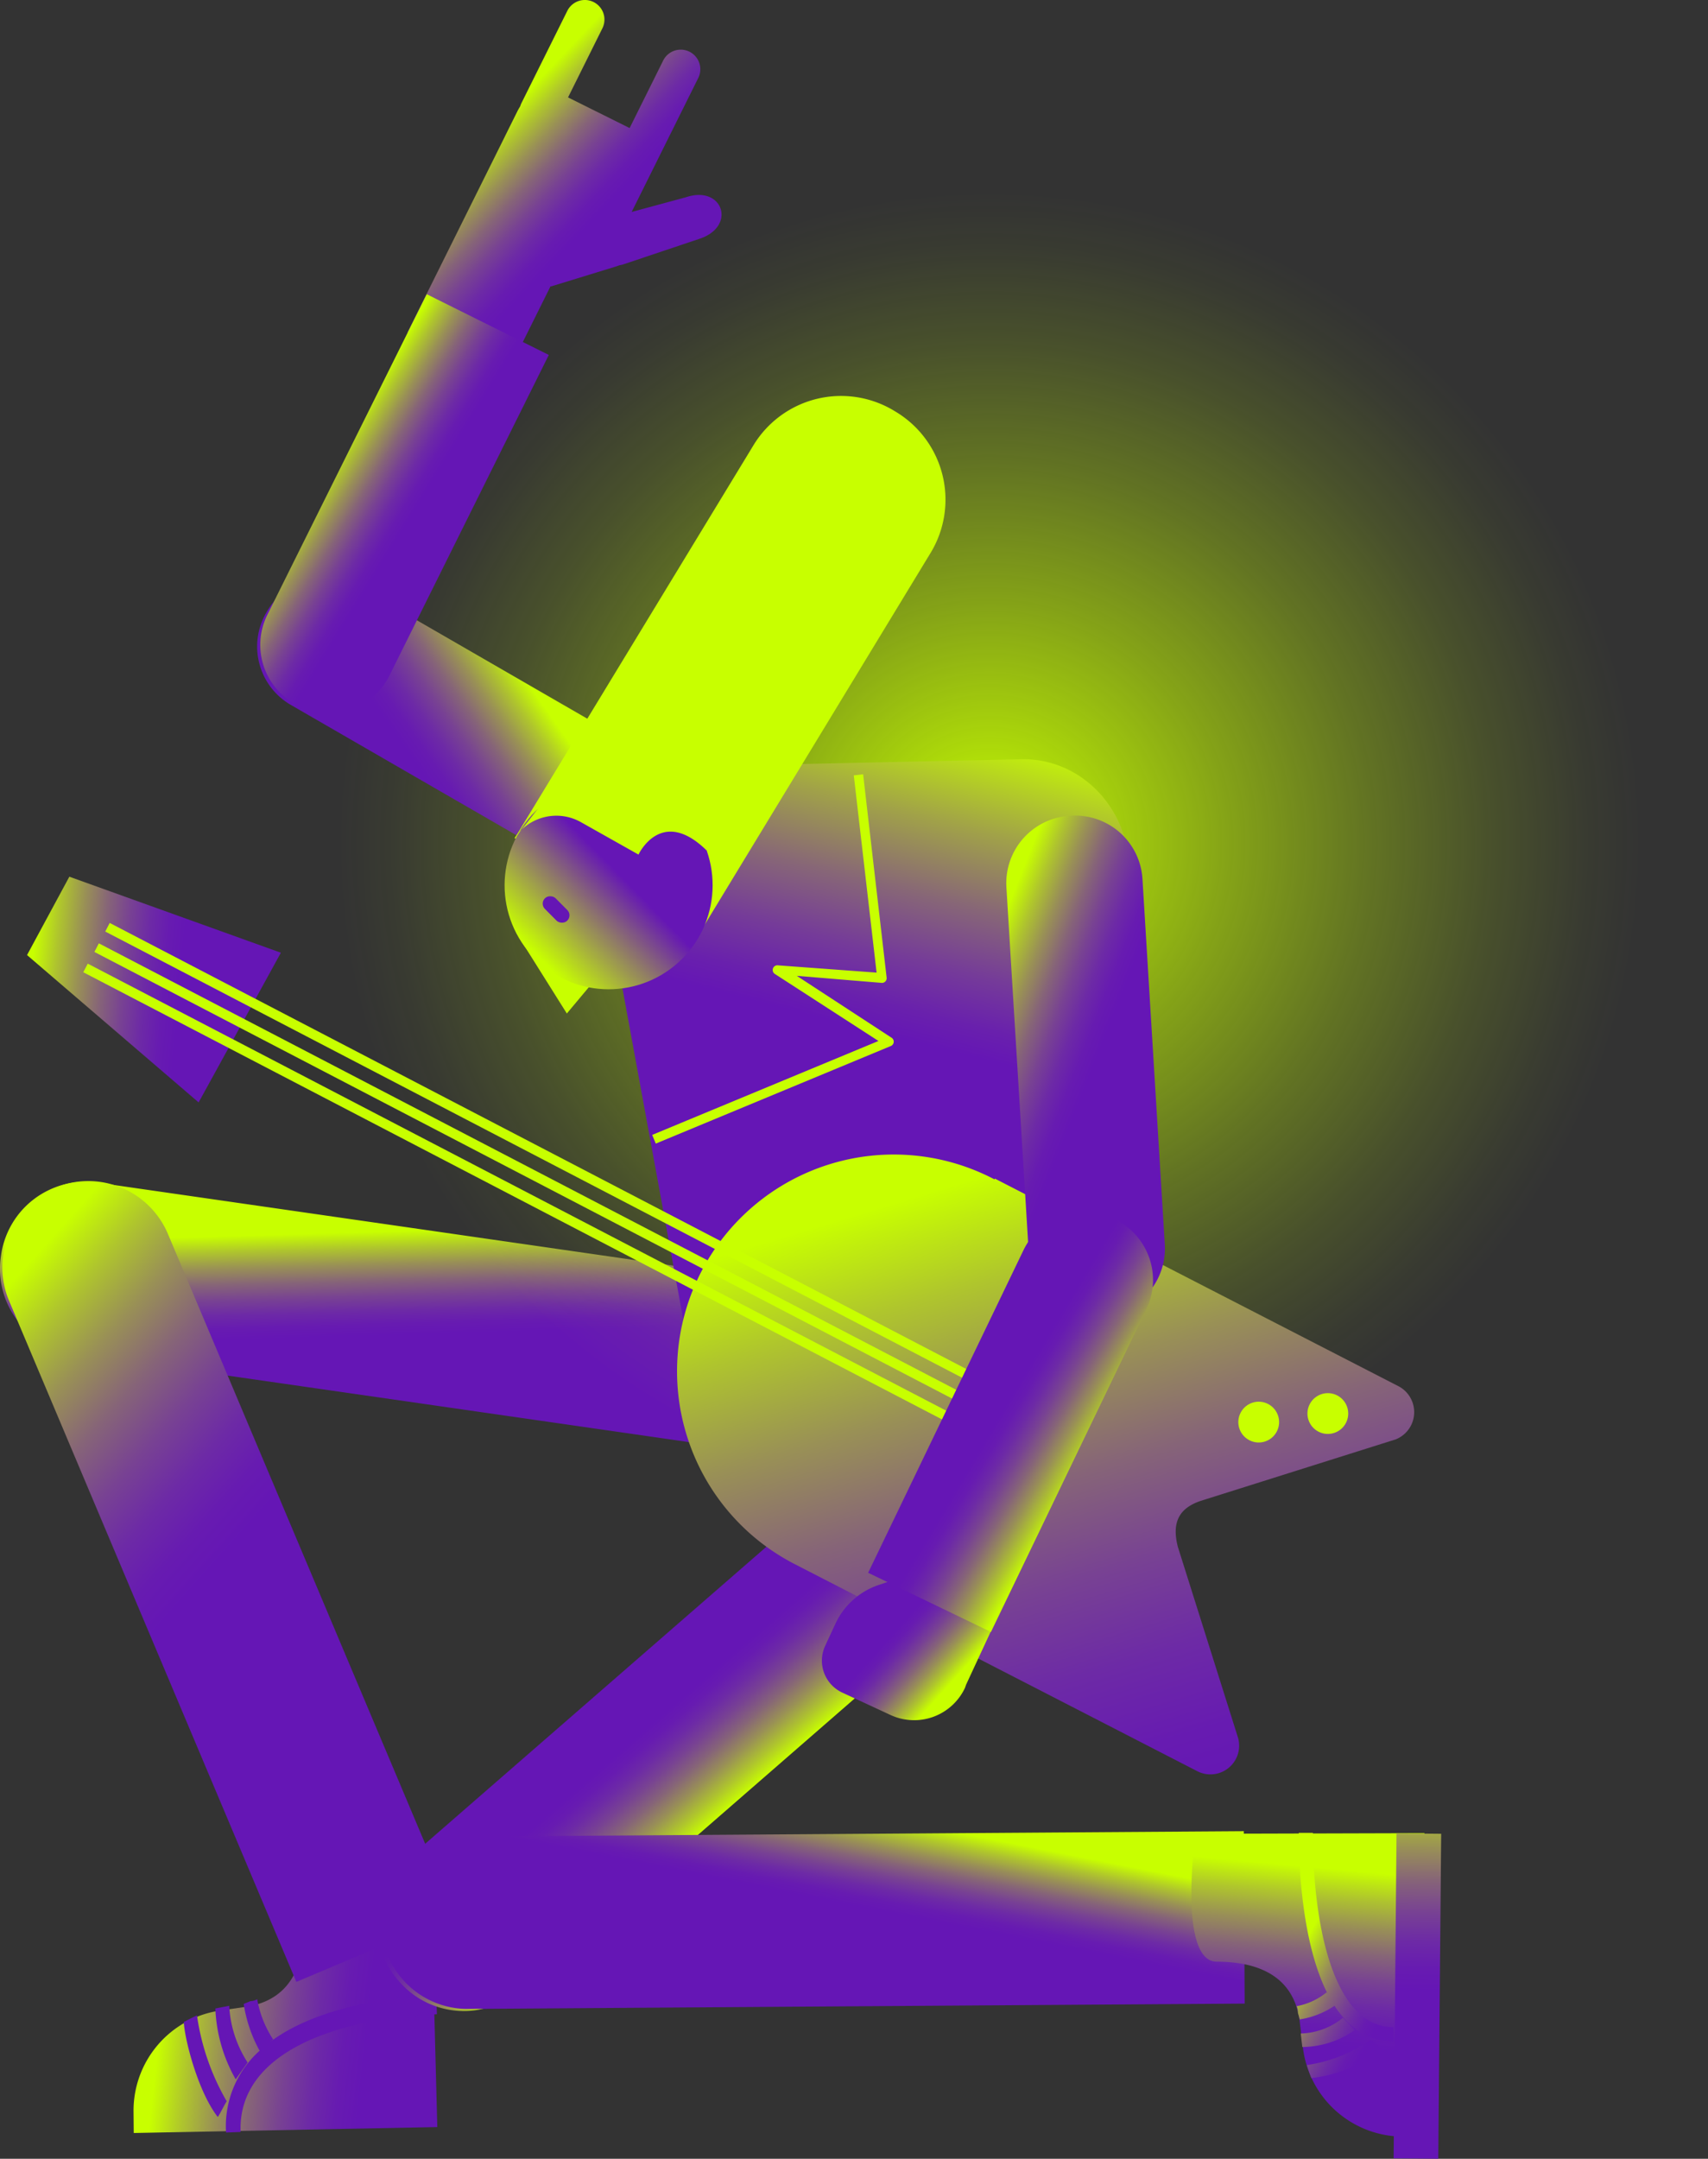 <svg id="Layer_1" data-name="Layer 1" xmlns="http://www.w3.org/2000/svg" xmlns:xlink="http://www.w3.org/1999/xlink" width="188.634" height="238.331" viewBox="0 0 188.634 238.331"><rect x="0" y="0" width="188.634" height="238.331" fill="#333333" stroke="none"/><defs><linearGradient id="linear-gradient" x1="51.655" y1="135.7" x2="52.155" y2="152.95" gradientTransform="translate(189.168 73.848) rotate(81.799)" gradientUnits="userSpaceOnUse"><stop offset="0" stop-color="#c8ff00"/><stop offset="0.102" stop-color="#afc52d"/><stop offset="0.208" stop-color="#999056"/><stop offset="0.312" stop-color="#866478"/><stop offset="0.412" stop-color="#784293"/><stop offset="0.506" stop-color="#6d2aa6"/><stop offset="0.592" stop-color="#671bb1"/><stop offset="0.664" stop-color="#6516b5"/></linearGradient><linearGradient id="linear-gradient-2" x1="17.935" y1="221.115" x2="52.185" y2="224.74" gradientTransform="matrix(1, 0, 0, 1, 0, 0)" xlink:href="#linear-gradient"/><linearGradient id="linear-gradient-3" x1="-5.462" y1="149.111" x2="36.788" y2="186.861" gradientTransform="matrix(1, 0, 0, 1, 0, 0)" xlink:href="#linear-gradient"/><linearGradient id="linear-gradient-4" x1="9641.111" y1="-4398.854" x2="9662.772" y2="-4392.242" gradientTransform="translate(-10537.407 -339.426) rotate(26.441)" xlink:href="#linear-gradient"/><radialGradient id="radial-gradient" cx="-9050.409" cy="93.084" r="71.946" gradientTransform="matrix(-1, 0, 0, 1, -8941.117, 0)" gradientUnits="userSpaceOnUse"><stop offset="0" stop-color="#c8ff00"/><stop offset="0.119" stop-color="#c8ff00" stop-opacity="0.847"/><stop offset="0.365" stop-color="#c8ff00" stop-opacity="0.55"/><stop offset="0.585" stop-color="#c8ff00" stop-opacity="0.314"/><stop offset="0.771" stop-color="#c8ff00" stop-opacity="0.143"/><stop offset="0.915" stop-color="#c8ff00" stop-opacity="0.039"/><stop offset="1" stop-color="#c8ff00" stop-opacity="0"/></radialGradient><linearGradient id="linear-gradient-5" x1="7931.074" y1="-5503.458" x2="7912.038" y2="-5503.458" gradientTransform="translate(-7840.632 4593.03) scale(1 0.801)" xlink:href="#linear-gradient"/><linearGradient id="linear-gradient-6" x1="9469.392" y1="-6712.905" x2="9481.754" y2="-6703.958" gradientTransform="translate(-9964.573 -5594.764) rotate(65.281)" xlink:href="#linear-gradient"/><linearGradient id="linear-gradient-7" x1="9881.323" y1="-4304.342" x2="9897.071" y2="-4279.595" gradientTransform="matrix(0.791, 0.612, -0.612, 0.791, -10304.152, -2436.374)" xlink:href="#linear-gradient"/><linearGradient id="linear-gradient-8" x1="9890.766" y1="-4309.415" x2="9911.532" y2="-4281.726" gradientTransform="matrix(0.604, -0.797, 0.797, 0.604, -2406.469, 10704.422)" xlink:href="#linear-gradient"/><linearGradient id="linear-gradient-9" x1="11439.326" y1="-4665.827" x2="11472.034" y2="-4619.276" gradientTransform="matrix(0.651, 0.759, -0.759, 0.651, -10885.143, -5566.283)" gradientUnits="userSpaceOnUse"><stop offset="0" stop-color="#c8ff00"/><stop offset="0.036" stop-color="#c1ee0d"/><stop offset="0.201" stop-color="#a1a248"/><stop offset="0.35" stop-color="#876677"/><stop offset="0.475" stop-color="#753b99"/><stop offset="0.572" stop-color="#6920ad"/><stop offset="0.629" stop-color="#6516b5"/></linearGradient><linearGradient id="linear-gradient-10" x1="2312.174" y1="-8990.657" x2="2297.788" y2="-8971.476" gradientTransform="matrix(0.832, -0.419, -0.554, -0.629, -6843.888, -4602.789)" xlink:href="#linear-gradient"/><linearGradient id="linear-gradient-11" x1="9641.367" y1="-4357.671" x2="9657.853" y2="-4356.187" gradientTransform="translate(9693.869 -4299.664) rotate(180)" xlink:href="#linear-gradient"/><linearGradient id="linear-gradient-12" x1="-3788.944" y1="-16153.782" x2="-3840.293" y2="-16101.16" gradientTransform="matrix(-0.887, -0.462, -0.462, 0.887, -10712.402, 12706.902)" gradientUnits="userSpaceOnUse"><stop offset="0" stop-color="#c8ff00"/><stop offset="0.153" stop-color="#afc52d"/><stop offset="0.313" stop-color="#999056"/><stop offset="0.47" stop-color="#866478"/><stop offset="0.62" stop-color="#784293"/><stop offset="0.762" stop-color="#6d2aa6"/><stop offset="0.892" stop-color="#671bb1"/><stop offset="1" stop-color="#6516b5"/></linearGradient><linearGradient id="linear-gradient-13" x1="11078.38" y1="108.224" x2="11103.147" y2="110.454" gradientTransform="translate(-11074.971)" xlink:href="#linear-gradient"/><linearGradient id="linear-gradient-14" x1="-6398.286" y1="9337.796" x2="-6412.672" y2="9356.977" gradientTransform="matrix(0.832, -0.419, -0.554, -0.629, 10630.499, 3314.347)" xlink:href="#linear-gradient"/><linearGradient id="linear-gradient-15" x1="-8529.943" y1="6259.069" x2="-8517.801" y2="6262.776" gradientTransform="translate(-10267.353 2268.643) rotate(-155.086)" xlink:href="#linear-gradient"/><linearGradient id="linear-gradient-16" x1="-8836.604" y1="7271.876" x2="-8820.119" y2="7273.359" gradientTransform="translate(-8714.658 7428.753) rotate(180)" xlink:href="#linear-gradient"/><linearGradient id="linear-gradient-17" x1="3891.209" y1="8737.202" x2="3864.075" y2="8737.404" gradientTransform="matrix(-1, 0, 0, 1, 3947.308, -8639.554)" gradientUnits="userSpaceOnUse"><stop offset="0" stop-color="#c8ff00"/><stop offset="0.471" stop-color="#6516b5"/></linearGradient><linearGradient id="linear-gradient-18" x1="-9081.475" y1="221.253" x2="-9096.617" y2="229.56" gradientTransform="matrix(-1, 0, 0, 1, -8941.117, 0)" xlink:href="#linear-gradient"/><linearGradient id="linear-gradient-19" x1="-9086.008" y1="212.991" x2="-9101.15" y2="221.298" gradientTransform="matrix(-1, 0, 0, 1, -8941.117, 0)" xlink:href="#linear-gradient"/><linearGradient id="linear-gradient-20" x1="-9080.72" y1="222.63" x2="-9095.862" y2="230.937" gradientTransform="matrix(-1, 0, 0, 1, -8941.117, 0)" xlink:href="#linear-gradient"/></defs><title>gd</title><path d="M51.854,93.734h.206a9.415,9.415,0,0,1,9.415,9.415v85.934a9.415,9.415,0,0,1-9.415,9.415h-.206a9.415,9.415,0,0,1-9.415-9.415V103.149a9.415,9.415,0,0,1,9.415-9.415Z" transform="translate(-100.076 176.7) rotate(-81.799)" fill="url(#linear-gradient)"/><path d="M47.633,209.548l.664,25.284-33.527.656-.022-2.363a11.165,11.165,0,0,1,9.542-11.15l3.096-.455c5.74-.993,6.245-6.264,6.191-9.305C33.5,207.937,47.633,209.548,47.633,209.548Z" fill-rule="evenodd" fill="url(#linear-gradient-2)"/><path d="M26.032,229.565a17.13,17.13,0,0,1-2.248-7.825l1.532-.296a12.657,12.657,0,0,0,2.033,6.261Z" fill="#6516b5"/><path d="M30.168,225.16c-.026.019-.146.117-.303.248,5.665-4.215,14.667-5.006,18.307-5.148l.083,2.12c-10.709.417-22.029,4.049-21.681,12.994l-1.608.063a11.171,11.171,0,0,1,3.707-9.033,15.578,15.578,0,0,1-1.758-5.168l.746-.306a1.54,1.54,0,0,0,.746-.214A11.74,11.74,0,0,0,30.168,225.16Z" fill="#6516b5"/><path d="M24.05,233.716c-2.189-2.805-3.655-8.555-3.752-10.485,0,0,1.213-.631,1.459-.72a26.168,26.168,0,0,0,3.288,9.485C24.947,232.047,24.195,233.584,24.05,233.716Z" fill="#6516b5"/><path d="M6.068,131.133h0a9.546,9.546,0,0,1,12.468,5.074l31.735,75.204L32.729,218.804.995,143.6A9.546,9.546,0,0,1,6.068,131.133Z" fill-rule="evenodd" fill="url(#linear-gradient-3)"/><path d="M75.757,21.777l-5.973,1.618-.016-.008L77.118,8.608a2.163,2.163,0,0,0-3.874-1.926l-3.707,7.455-6.801-3.382,3.794-7.629A2.163,2.163,0,0,0,62.655,1.199l-5.086,10.226a2.126,2.126,0,0,0-.115.305c-.112.185-.222.372-.32.57L55.778,15.028l.003.001-1.763,3.545-3.843,7.728L45.003,36.703l10.634,5.288L60.809,31.59l.058.029,7.091-2.176c.168-.052.326-.111.488-.167a2.028,2.028,0,0,0,.391-.088l8.455-2.839C81.368,24.98,79.833,20.408,75.757,21.777Z" fill-rule="evenodd" fill="url(#linear-gradient-4)"/><circle cx="109.292" cy="93.084" r="79.343" fill="url(#radial-gradient)"/><path d="M80.82,137.732h.206a9.415,9.415,0,0,1,9.415,9.415v78.942a9.415,9.415,0,0,1-9.415,9.415H80.82a9.415,9.415,0,0,1-9.415-9.415V147.147a9.415,9.415,0,0,1,9.415-9.415Z" transform="translate(168.589 3.071) rotate(48.973)" fill="url(#linear-gradient-5)"/><path d="M42.105,212.32v0a9.546,9.546,0,0,1,9.47-9.566l85.792-.588.096,19.036-85.792.588A9.546,9.546,0,0,1,42.105,212.32Z" fill-rule="evenodd" fill="url(#linear-gradient-6)"/><path d="M132.021,202.455l25.293-.071-.13,33.534-2.363-.033a11.165,11.165,0,0,1-10.923-9.801l-.382-3.106c-.859-5.762-6.115-6.39-9.158-6.407C130.078,216.547,132.021,202.455,132.021,202.455Z" fill-rule="evenodd" fill="url(#linear-gradient-7)"/><rect x="138.6" y="217.904" width="35.88" height="4.932" transform="translate(378.302 65.809) rotate(90.513)" fill="url(#linear-gradient-8)"/><path d="M94.552,162.419h0a21.107,21.107,0,0,0,21.511-16.692l8.386-47.363c1.481-7.605-4.223-14.705-11.683-14.543l-34.802.759c-7.161.156-12.446,6.961-11.1,14.292l8.497,46.273A20.743,20.743,0,0,0,94.552,162.419Z" fill-rule="evenodd" fill="url(#linear-gradient-9)"/><path d="M53.31,53.756h.163a7.446,7.446,0,0,1,7.446,7.446V101.625a7.446,7.446,0,0,1-7.446,7.446h-.163a7.446,7.446,0,0,1-7.446-7.446V61.203a7.446,7.446,0,0,1,7.446-7.446Z" transform="translate(-43.811 86.945) rotate(-60)" fill="url(#linear-gradient-10)"/><path d="M43.329,33.377h.163a7.446,7.446,0,0,1,7.446,7.446V80.361a0,0,0,0,1,0,0H35.882a0,0,0,0,1,0,0V40.824A7.446,7.446,0,0,1,43.329,33.377Z" transform="translate(56.957 127.118) rotate(-153.559)" fill="url(#linear-gradient-11)"/><path d="M109.698,130.134c.045.024.088.05.134.074l.045-.087L154.465,153.049a3.232,3.232,0,0,1-.337,5.867l-21.54,6.792c-2.686.904-3.095,2.731-2.507,5.058L136.74,191.884a3.171,3.171,0,0,1-4.522,3.653L87.732,172.663l.002-.003c-.046-.023-.092-.043-.137-.067a23.933,23.933,0,0,1,22.101-42.458Z" fill-rule="evenodd" fill="url(#linear-gradient-12)"/><circle cx="146.648" cy="156.056" r="2.252" transform="translate(-59.489 214.081) rotate(-62.501)" fill="#c8ff00"/><circle cx="139.014" cy="157.002" r="2.252" transform="translate(-64.437 207.818) rotate(-62.501)" fill="#c8ff00"/><polygon points="2.986 105.442 7.659 96.789 31.021 105.183 21.936 121.709 2.986 105.442" fill-rule="evenodd" fill="url(#linear-gradient-13)"/><rect x="2.929" y="132.958" width="115.346" height="1.07" transform="translate(68.484 -12.9) rotate(27.499)" fill="#c8ff00"/><rect x="4.155" y="130.715" width="115.346" height="1.07" transform="translate(67.587 -13.719) rotate(27.499)" fill="#c8ff00"/><rect x="5.354" y="128.463" width="115.346" height="1.07" transform="translate(66.683 -14.527) rotate(27.499)" fill="#c8ff00"/><path d="M119.814,90.013h.163a7.446,7.446,0,0,1,7.446,7.446v40.422a7.446,7.446,0,0,1-7.446,7.446h-.163a7.446,7.446,0,0,1-7.446-7.446V97.459A7.446,7.446,0,0,1,119.814,90.013Z" transform="translate(246.749 227.803) rotate(176.501)" fill="url(#linear-gradient-14)"/><path d="M98.345,189.336a6.202,6.202,0,0,0,8.237-3.012l.104-.305-.002-.001,3.979-8.567a.372.372,0,0,0-.181-.494l-7.973-3.703a.372.372,0,0,0-.275-.015l-5.191,1.745A8.127,8.127,0,0,0,92.263,179.264l-1.119,2.409a3.892,3.892,0,0,0,1.88,5.194Z" fill-rule="evenodd" fill="url(#linear-gradient-15)"/><path d="M112.773,132.248h.163a7.446,7.446,0,0,1,7.446,7.446v39.537a0,0,0,0,1,0,0H105.327a0,0,0,0,1,0,0V139.694A7.446,7.446,0,0,1,112.773,132.248Z" transform="translate(78.769 -33.546) rotate(25.72)" fill="url(#linear-gradient-16)"/><circle cx="68.163" cy="95.443" r="3.284" transform="translate(-48.849 103.427) rotate(-58.37)" fill="#6516b5"/><path d="M51.709,60.509h50.764a11.321,11.321,0,0,1,11.321,11.321v.248A11.321,11.321,0,0,1,102.472,83.398H51.709a0,0,0,0,1,0,0V60.509a0,0,0,0,1,0,0Z" transform="translate(-21.717 105.294) rotate(-58.708)" fill="#c8ff00"/><polygon points="57.618 103.956 62.602 111.892 66.607 107.107 57.618 103.956" fill="#c8ff00" fill-rule="evenodd"/><circle cx="67.217" cy="97.73" r="11.487" transform="translate(-49.369 75.886) rotate(-44.868)" fill="url(#linear-gradient-17)"/><rect x="60.583" y="98.663" width="1.667" height="3.486" rx="0.825" ry="0.825" transform="translate(175.779 128.238) rotate(135.131)" fill="#6516b5"/><path d="M78.032,93.881c-5.023-4.906-7.515.467-7.515.467l-6.338-3.568a5.541,5.541,0,0,0-7.275,1.64c-.068.098-.091.142-.057.116C57.123,92.323,64.91,82.044,64.91,82.044l12.616,4.906Z" fill="#c8ff00" fill-rule="evenodd"/><path d="M149.633,224.117a10.223,10.223,0,0,1-5.804,1.879l-.173-1.493a7.652,7.652,0,0,0,4.651-1.731Z" fill="url(#linear-gradient-18)"/><path d="M146.519,219.951c.013.025.082.145.173.302-2.93-5.638-3.254-14.374-3.254-17.901h1.557c0,10.374,2.341,21.459,8.912,21.459v1.557c-2.901,0-4.999-1.577-6.52-3.925a9.506,9.506,0,0,1-3.841,1.506l-.203-.733a1.883,1.883,0,0,0-.136-.729A7.357,7.357,0,0,0,146.519,219.951Z" fill="url(#linear-gradient-19)"/><path d="M152.621,226.191a15.197,15.197,0,0,1-7.798,3.234s-.428-1.197-.487-1.438a16.004,16.004,0,0,0,7.052-2.823C151.422,225.261,152.528,226.046,152.621,226.191Z" fill="url(#linear-gradient-20)"/><path d="M72.425,126.256,98.383,115.483a.519.519,0,0,0,.062-.929l-10.448-6.819,9.331.773a.519.519,0,0,0,.594-.573L95.325,85.481l-1.031.12,2.518,21.778-10.877-.801a.519.519,0,0,0-.339.962l11.421,7.386-24.989,10.371Z" fill="#c8ff00"/></svg>